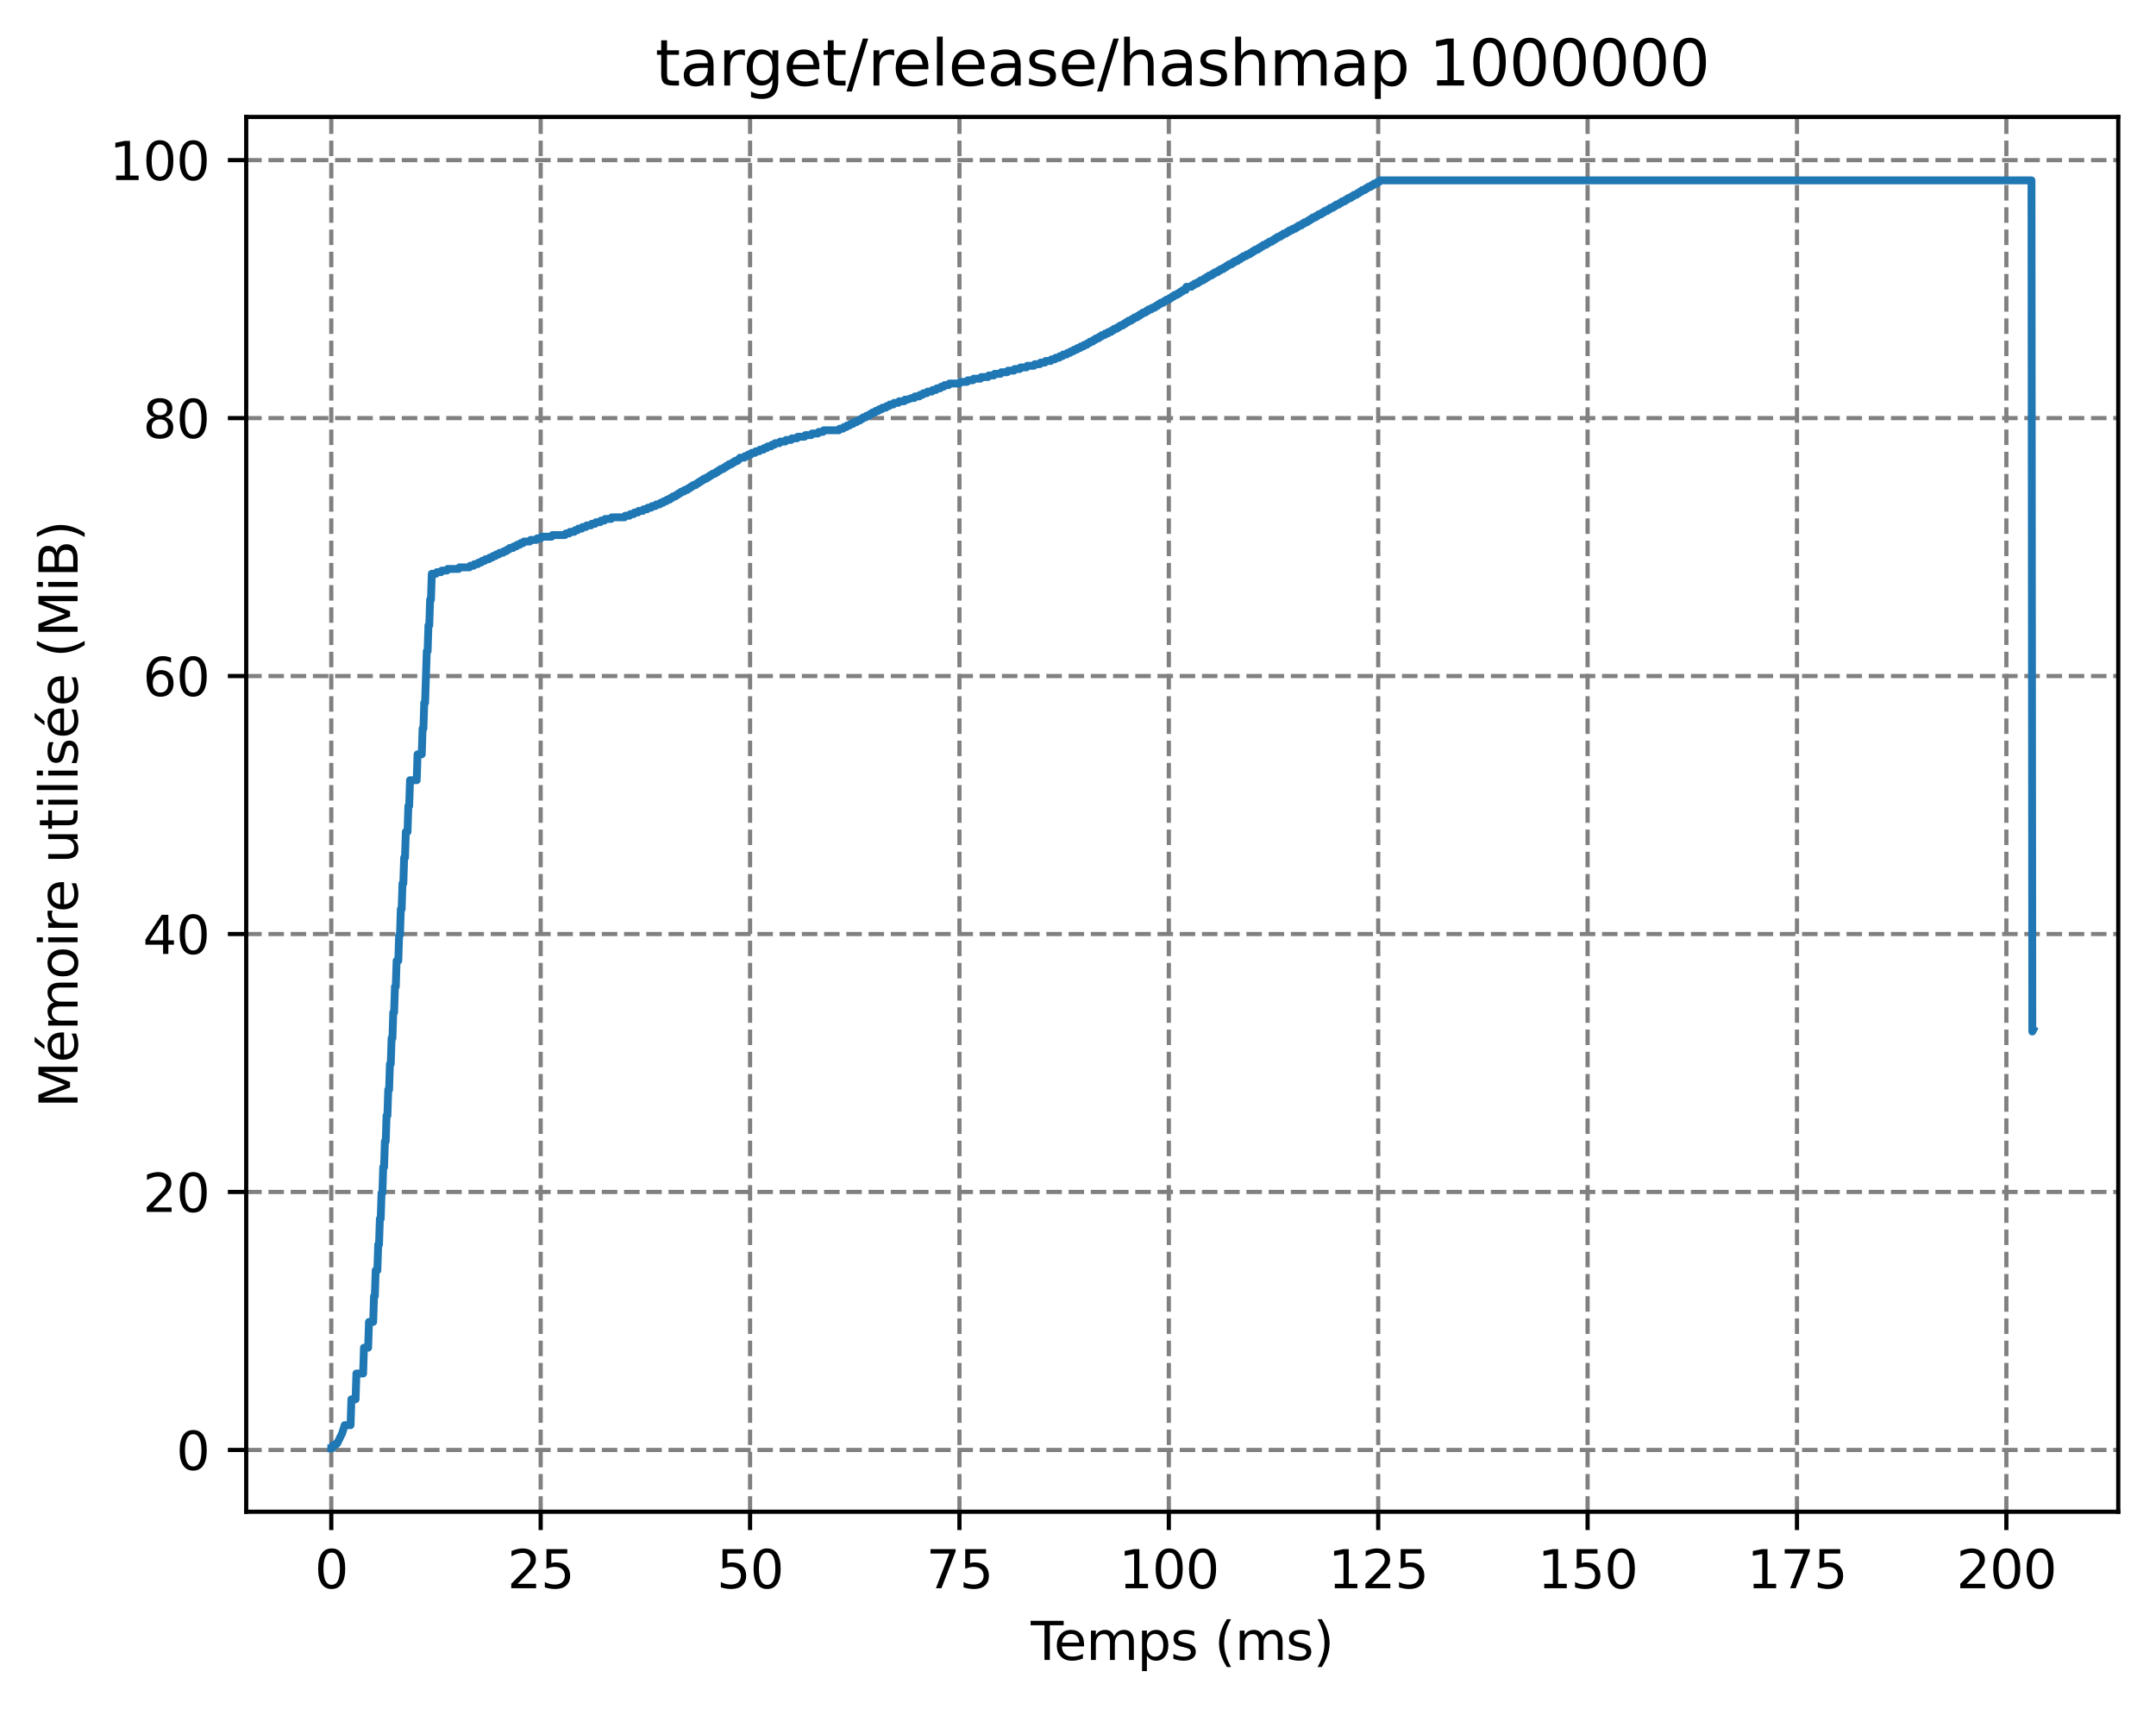 <?xml version="1.0" encoding="utf-8" standalone="no"?>
<!DOCTYPE svg PUBLIC "-//W3C//DTD SVG 1.1//EN"
  "http://www.w3.org/Graphics/SVG/1.1/DTD/svg11.dtd">
<svg xmlns:xlink="http://www.w3.org/1999/xlink" width="411.286pt" height="325.986pt" viewBox="0 0 411.286 325.986" xmlns="http://www.w3.org/2000/svg" version="1.1">
 <defs>
  <style type="text/css">*{stroke-linejoin: round; stroke-linecap: butt}</style>
 </defs>
 <g id="figure_1">
  <g id="patch_1">
   <path d="M 0 325.986 
L 411.286 325.986 
L 411.286 0 
L 0 0 
z
" style="fill: #ffffff"/>
  </g>
  <g id="axes_1">
   <g id="patch_2">
    <path d="M 46.966 288.43 
L 404.086 288.43 
L 404.086 22.318 
L 46.966 22.318 
z
" style="fill: #ffffff"/>
   </g>
   <g id="matplotlib.axis_1">
    <g id="xtick_1">
     <g id="line2d_1">
      <path d="M 63.198 288.43 
L 63.198 22.318 
" clip-path="url(#p6c2ce88415)" style="fill: none; stroke-dasharray: 2.96,1.28; stroke-dashoffset: 0; stroke: #808080; stroke-width: 0.8"/>
     </g>
     <g id="line2d_2">
      <defs>
       <path id="m7052ac2893" d="M 0 0 
L 0 3.5 
" style="stroke: #000000; stroke-width: 0.8"/>
      </defs>
      <g>
       <use xlink:href="#m7052ac2893" x="63.198" y="288.43" style="stroke: #000000; stroke-width: 0.8"/>
      </g>
     </g>
     <g id="text_1">
      <!-- 0 -->
      <g transform="translate(60.017 303.029) scale(0.1 -0.1)">
       <defs>
        <path id="DejaVuSans-30" d="M 2034 4250 
Q 1547 4250 1301 3770 
Q 1056 3291 1056 2328 
Q 1056 1369 1301 889 
Q 1547 409 2034 409 
Q 2525 409 2770 889 
Q 3016 1369 3016 2328 
Q 3016 3291 2770 3770 
Q 2525 4250 2034 4250 
z
M 2034 4750 
Q 2819 4750 3233 4129 
Q 3647 3509 3647 2328 
Q 3647 1150 3233 529 
Q 2819 -91 2034 -91 
Q 1250 -91 836 529 
Q 422 1150 422 2328 
Q 422 3509 836 4129 
Q 1250 4750 2034 4750 
z
" transform="scale(0.016)"/>
       </defs>
       <use xlink:href="#DejaVuSans-30"/>
      </g>
     </g>
    </g>
    <g id="xtick_2">
     <g id="line2d_3">
      <path d="M 103.141 288.43 
L 103.141 22.318 
" clip-path="url(#p6c2ce88415)" style="fill: none; stroke-dasharray: 2.96,1.28; stroke-dashoffset: 0; stroke: #808080; stroke-width: 0.8"/>
     </g>
     <g id="line2d_4">
      <g>
       <use xlink:href="#m7052ac2893" x="103.141" y="288.43" style="stroke: #000000; stroke-width: 0.8"/>
      </g>
     </g>
     <g id="text_2">
      <!-- 25 -->
      <g transform="translate(96.779 303.029) scale(0.1 -0.1)">
       <defs>
        <path id="DejaVuSans-32" d="M 1228 531 
L 3431 531 
L 3431 0 
L 469 0 
L 469 531 
Q 828 903 1448 1529 
Q 2069 2156 2228 2338 
Q 2531 2678 2651 2914 
Q 2772 3150 2772 3378 
Q 2772 3750 2511 3984 
Q 2250 4219 1831 4219 
Q 1534 4219 1204 4116 
Q 875 4013 500 3803 
L 500 4441 
Q 881 4594 1212 4672 
Q 1544 4750 1819 4750 
Q 2544 4750 2975 4387 
Q 3406 4025 3406 3419 
Q 3406 3131 3298 2873 
Q 3191 2616 2906 2266 
Q 2828 2175 2409 1742 
Q 1991 1309 1228 531 
z
" transform="scale(0.016)"/>
        <path id="DejaVuSans-35" d="M 691 4666 
L 3169 4666 
L 3169 4134 
L 1269 4134 
L 1269 2991 
Q 1406 3038 1543 3061 
Q 1681 3084 1819 3084 
Q 2600 3084 3056 2656 
Q 3513 2228 3513 1497 
Q 3513 744 3044 326 
Q 2575 -91 1722 -91 
Q 1428 -91 1123 -41 
Q 819 9 494 109 
L 494 744 
Q 775 591 1075 516 
Q 1375 441 1709 441 
Q 2250 441 2565 725 
Q 2881 1009 2881 1497 
Q 2881 1984 2565 2268 
Q 2250 2553 1709 2553 
Q 1456 2553 1204 2497 
Q 953 2441 691 2322 
L 691 4666 
z
" transform="scale(0.016)"/>
       </defs>
       <use xlink:href="#DejaVuSans-32"/>
       <use xlink:href="#DejaVuSans-35" x="63.623"/>
      </g>
     </g>
    </g>
    <g id="xtick_3">
     <g id="line2d_5">
      <path d="M 143.084 288.43 
L 143.084 22.318 
" clip-path="url(#p6c2ce88415)" style="fill: none; stroke-dasharray: 2.96,1.28; stroke-dashoffset: 0; stroke: #808080; stroke-width: 0.8"/>
     </g>
     <g id="line2d_6">
      <g>
       <use xlink:href="#m7052ac2893" x="143.084" y="288.43" style="stroke: #000000; stroke-width: 0.8"/>
      </g>
     </g>
     <g id="text_3">
      <!-- 50 -->
      <g transform="translate(136.721 303.029) scale(0.1 -0.1)">
       <use xlink:href="#DejaVuSans-35"/>
       <use xlink:href="#DejaVuSans-30" x="63.623"/>
      </g>
     </g>
    </g>
    <g id="xtick_4">
     <g id="line2d_7">
      <path d="M 183.027 288.43 
L 183.027 22.318 
" clip-path="url(#p6c2ce88415)" style="fill: none; stroke-dasharray: 2.96,1.28; stroke-dashoffset: 0; stroke: #808080; stroke-width: 0.8"/>
     </g>
     <g id="line2d_8">
      <g>
       <use xlink:href="#m7052ac2893" x="183.027" y="288.43" style="stroke: #000000; stroke-width: 0.8"/>
      </g>
     </g>
     <g id="text_4">
      <!-- 75 -->
      <g transform="translate(176.664 303.029) scale(0.1 -0.1)">
       <defs>
        <path id="DejaVuSans-37" d="M 525 4666 
L 3525 4666 
L 3525 4397 
L 1831 0 
L 1172 0 
L 2766 4134 
L 525 4134 
L 525 4666 
z
" transform="scale(0.016)"/>
       </defs>
       <use xlink:href="#DejaVuSans-37"/>
       <use xlink:href="#DejaVuSans-35" x="63.623"/>
      </g>
     </g>
    </g>
    <g id="xtick_5">
     <g id="line2d_9">
      <path d="M 222.969 288.43 
L 222.969 22.318 
" clip-path="url(#p6c2ce88415)" style="fill: none; stroke-dasharray: 2.96,1.28; stroke-dashoffset: 0; stroke: #808080; stroke-width: 0.8"/>
     </g>
     <g id="line2d_10">
      <g>
       <use xlink:href="#m7052ac2893" x="222.969" y="288.43" style="stroke: #000000; stroke-width: 0.8"/>
      </g>
     </g>
     <g id="text_5">
      <!-- 100 -->
      <g transform="translate(213.426 303.029) scale(0.1 -0.1)">
       <defs>
        <path id="DejaVuSans-31" d="M 794 531 
L 1825 531 
L 1825 4091 
L 703 3866 
L 703 4441 
L 1819 4666 
L 2450 4666 
L 2450 531 
L 3481 531 
L 3481 0 
L 794 0 
L 794 531 
z
" transform="scale(0.016)"/>
       </defs>
       <use xlink:href="#DejaVuSans-31"/>
       <use xlink:href="#DejaVuSans-30" x="63.623"/>
       <use xlink:href="#DejaVuSans-30" x="127.246"/>
      </g>
     </g>
    </g>
    <g id="xtick_6">
     <g id="line2d_11">
      <path d="M 262.912 288.43 
L 262.912 22.318 
" clip-path="url(#p6c2ce88415)" style="fill: none; stroke-dasharray: 2.96,1.28; stroke-dashoffset: 0; stroke: #808080; stroke-width: 0.8"/>
     </g>
     <g id="line2d_12">
      <g>
       <use xlink:href="#m7052ac2893" x="262.912" y="288.43" style="stroke: #000000; stroke-width: 0.8"/>
      </g>
     </g>
     <g id="text_6">
      <!-- 125 -->
      <g transform="translate(253.368 303.029) scale(0.1 -0.1)">
       <use xlink:href="#DejaVuSans-31"/>
       <use xlink:href="#DejaVuSans-32" x="63.623"/>
       <use xlink:href="#DejaVuSans-35" x="127.246"/>
      </g>
     </g>
    </g>
    <g id="xtick_7">
     <g id="line2d_13">
      <path d="M 302.855 288.43 
L 302.855 22.318 
" clip-path="url(#p6c2ce88415)" style="fill: none; stroke-dasharray: 2.96,1.28; stroke-dashoffset: 0; stroke: #808080; stroke-width: 0.8"/>
     </g>
     <g id="line2d_14">
      <g>
       <use xlink:href="#m7052ac2893" x="302.855" y="288.43" style="stroke: #000000; stroke-width: 0.8"/>
      </g>
     </g>
     <g id="text_7">
      <!-- 150 -->
      <g transform="translate(293.311 303.029) scale(0.1 -0.1)">
       <use xlink:href="#DejaVuSans-31"/>
       <use xlink:href="#DejaVuSans-35" x="63.623"/>
       <use xlink:href="#DejaVuSans-30" x="127.246"/>
      </g>
     </g>
    </g>
    <g id="xtick_8">
     <g id="line2d_15">
      <path d="M 342.797 288.43 
L 342.797 22.318 
" clip-path="url(#p6c2ce88415)" style="fill: none; stroke-dasharray: 2.96,1.28; stroke-dashoffset: 0; stroke: #808080; stroke-width: 0.8"/>
     </g>
     <g id="line2d_16">
      <g>
       <use xlink:href="#m7052ac2893" x="342.797" y="288.43" style="stroke: #000000; stroke-width: 0.8"/>
      </g>
     </g>
     <g id="text_8">
      <!-- 175 -->
      <g transform="translate(333.254 303.029) scale(0.1 -0.1)">
       <use xlink:href="#DejaVuSans-31"/>
       <use xlink:href="#DejaVuSans-37" x="63.623"/>
       <use xlink:href="#DejaVuSans-35" x="127.246"/>
      </g>
     </g>
    </g>
    <g id="xtick_9">
     <g id="line2d_17">
      <path d="M 382.74 288.43 
L 382.74 22.318 
" clip-path="url(#p6c2ce88415)" style="fill: none; stroke-dasharray: 2.96,1.28; stroke-dashoffset: 0; stroke: #808080; stroke-width: 0.8"/>
     </g>
     <g id="line2d_18">
      <g>
       <use xlink:href="#m7052ac2893" x="382.74" y="288.43" style="stroke: #000000; stroke-width: 0.8"/>
      </g>
     </g>
     <g id="text_9">
      <!-- 200 -->
      <g transform="translate(373.196 303.029) scale(0.1 -0.1)">
       <use xlink:href="#DejaVuSans-32"/>
       <use xlink:href="#DejaVuSans-30" x="63.623"/>
       <use xlink:href="#DejaVuSans-30" x="127.246"/>
      </g>
     </g>
    </g>
    <g id="text_10">
     <!-- Temps (ms) -->
     <g transform="translate(196.63 316.707) scale(0.1 -0.1)">
      <defs>
       <path id="DejaVuSans-54" d="M -19 4666 
L 3928 4666 
L 3928 4134 
L 2272 4134 
L 2272 0 
L 1638 0 
L 1638 4134 
L -19 4134 
L -19 4666 
z
" transform="scale(0.016)"/>
       <path id="DejaVuSans-65" d="M 3597 1894 
L 3597 1613 
L 953 1613 
Q 991 1019 1311 708 
Q 1631 397 2203 397 
Q 2534 397 2845 478 
Q 3156 559 3463 722 
L 3463 178 
Q 3153 47 2828 -22 
Q 2503 -91 2169 -91 
Q 1331 -91 842 396 
Q 353 884 353 1716 
Q 353 2575 817 3079 
Q 1281 3584 2069 3584 
Q 2775 3584 3186 3129 
Q 3597 2675 3597 1894 
z
M 3022 2063 
Q 3016 2534 2758 2815 
Q 2500 3097 2075 3097 
Q 1594 3097 1305 2825 
Q 1016 2553 972 2059 
L 3022 2063 
z
" transform="scale(0.016)"/>
       <path id="DejaVuSans-6d" d="M 3328 2828 
Q 3544 3216 3844 3400 
Q 4144 3584 4550 3584 
Q 5097 3584 5394 3201 
Q 5691 2819 5691 2113 
L 5691 0 
L 5113 0 
L 5113 2094 
Q 5113 2597 4934 2840 
Q 4756 3084 4391 3084 
Q 3944 3084 3684 2787 
Q 3425 2491 3425 1978 
L 3425 0 
L 2847 0 
L 2847 2094 
Q 2847 2600 2669 2842 
Q 2491 3084 2119 3084 
Q 1678 3084 1418 2786 
Q 1159 2488 1159 1978 
L 1159 0 
L 581 0 
L 581 3500 
L 1159 3500 
L 1159 2956 
Q 1356 3278 1631 3431 
Q 1906 3584 2284 3584 
Q 2666 3584 2933 3390 
Q 3200 3197 3328 2828 
z
" transform="scale(0.016)"/>
       <path id="DejaVuSans-70" d="M 1159 525 
L 1159 -1331 
L 581 -1331 
L 581 3500 
L 1159 3500 
L 1159 2969 
Q 1341 3281 1617 3432 
Q 1894 3584 2278 3584 
Q 2916 3584 3314 3078 
Q 3713 2572 3713 1747 
Q 3713 922 3314 415 
Q 2916 -91 2278 -91 
Q 1894 -91 1617 61 
Q 1341 213 1159 525 
z
M 3116 1747 
Q 3116 2381 2855 2742 
Q 2594 3103 2138 3103 
Q 1681 3103 1420 2742 
Q 1159 2381 1159 1747 
Q 1159 1113 1420 752 
Q 1681 391 2138 391 
Q 2594 391 2855 752 
Q 3116 1113 3116 1747 
z
" transform="scale(0.016)"/>
       <path id="DejaVuSans-73" d="M 2834 3397 
L 2834 2853 
Q 2591 2978 2328 3040 
Q 2066 3103 1784 3103 
Q 1356 3103 1142 2972 
Q 928 2841 928 2578 
Q 928 2378 1081 2264 
Q 1234 2150 1697 2047 
L 1894 2003 
Q 2506 1872 2764 1633 
Q 3022 1394 3022 966 
Q 3022 478 2636 193 
Q 2250 -91 1575 -91 
Q 1294 -91 989 -36 
Q 684 19 347 128 
L 347 722 
Q 666 556 975 473 
Q 1284 391 1588 391 
Q 1994 391 2212 530 
Q 2431 669 2431 922 
Q 2431 1156 2273 1281 
Q 2116 1406 1581 1522 
L 1381 1569 
Q 847 1681 609 1914 
Q 372 2147 372 2553 
Q 372 3047 722 3315 
Q 1072 3584 1716 3584 
Q 2034 3584 2315 3537 
Q 2597 3491 2834 3397 
z
" transform="scale(0.016)"/>
       <path id="DejaVuSans-20" transform="scale(0.016)"/>
       <path id="DejaVuSans-28" d="M 1984 4856 
Q 1566 4138 1362 3434 
Q 1159 2731 1159 2009 
Q 1159 1288 1364 580 
Q 1569 -128 1984 -844 
L 1484 -844 
Q 1016 -109 783 600 
Q 550 1309 550 2009 
Q 550 2706 781 3412 
Q 1013 4119 1484 4856 
L 1984 4856 
z
" transform="scale(0.016)"/>
       <path id="DejaVuSans-29" d="M 513 4856 
L 1013 4856 
Q 1481 4119 1714 3412 
Q 1947 2706 1947 2009 
Q 1947 1309 1714 600 
Q 1481 -109 1013 -844 
L 513 -844 
Q 928 -128 1133 580 
Q 1338 1288 1338 2009 
Q 1338 2731 1133 3434 
Q 928 4138 513 4856 
z
" transform="scale(0.016)"/>
      </defs>
      <use xlink:href="#DejaVuSans-54"/>
      <use xlink:href="#DejaVuSans-65" x="44.084"/>
      <use xlink:href="#DejaVuSans-6d" x="105.607"/>
      <use xlink:href="#DejaVuSans-70" x="203.02"/>
      <use xlink:href="#DejaVuSans-73" x="266.496"/>
      <use xlink:href="#DejaVuSans-20" x="318.596"/>
      <use xlink:href="#DejaVuSans-28" x="350.383"/>
      <use xlink:href="#DejaVuSans-6d" x="389.396"/>
      <use xlink:href="#DejaVuSans-73" x="486.809"/>
      <use xlink:href="#DejaVuSans-29" x="538.908"/>
     </g>
    </g>
   </g>
   <g id="matplotlib.axis_2">
    <g id="ytick_1">
     <g id="line2d_19">
      <path d="M 46.966 276.642 
L 404.086 276.642 
" clip-path="url(#p6c2ce88415)" style="fill: none; stroke-dasharray: 2.96,1.28; stroke-dashoffset: 0; stroke: #808080; stroke-width: 0.8"/>
     </g>
     <g id="line2d_20">
      <defs>
       <path id="m2c66c29d32" d="M 0 0 
L -3.5 0 
" style="stroke: #000000; stroke-width: 0.8"/>
      </defs>
      <g>
       <use xlink:href="#m2c66c29d32" x="46.966" y="276.642" style="stroke: #000000; stroke-width: 0.8"/>
      </g>
     </g>
     <g id="text_11">
      <!-- 0 -->
      <g transform="translate(33.603 280.441) scale(0.1 -0.1)">
       <use xlink:href="#DejaVuSans-30"/>
      </g>
     </g>
    </g>
    <g id="ytick_2">
     <g id="line2d_21">
      <path d="M 46.966 227.423 
L 404.086 227.423 
" clip-path="url(#p6c2ce88415)" style="fill: none; stroke-dasharray: 2.96,1.28; stroke-dashoffset: 0; stroke: #808080; stroke-width: 0.8"/>
     </g>
     <g id="line2d_22">
      <g>
       <use xlink:href="#m2c66c29d32" x="46.966" y="227.423" style="stroke: #000000; stroke-width: 0.8"/>
      </g>
     </g>
     <g id="text_12">
      <!-- 20 -->
      <g transform="translate(27.241 231.223) scale(0.1 -0.1)">
       <use xlink:href="#DejaVuSans-32"/>
       <use xlink:href="#DejaVuSans-30" x="63.623"/>
      </g>
     </g>
    </g>
    <g id="ytick_3">
     <g id="line2d_23">
      <path d="M 46.966 178.205 
L 404.086 178.205 
" clip-path="url(#p6c2ce88415)" style="fill: none; stroke-dasharray: 2.96,1.28; stroke-dashoffset: 0; stroke: #808080; stroke-width: 0.8"/>
     </g>
     <g id="line2d_24">
      <g>
       <use xlink:href="#m2c66c29d32" x="46.966" y="178.205" style="stroke: #000000; stroke-width: 0.8"/>
      </g>
     </g>
     <g id="text_13">
      <!-- 40 -->
      <g transform="translate(27.241 182.004) scale(0.1 -0.1)">
       <defs>
        <path id="DejaVuSans-34" d="M 2419 4116 
L 825 1625 
L 2419 1625 
L 2419 4116 
z
M 2253 4666 
L 3047 4666 
L 3047 1625 
L 3713 1625 
L 3713 1100 
L 3047 1100 
L 3047 0 
L 2419 0 
L 2419 1100 
L 313 1100 
L 313 1709 
L 2253 4666 
z
" transform="scale(0.016)"/>
       </defs>
       <use xlink:href="#DejaVuSans-34"/>
       <use xlink:href="#DejaVuSans-30" x="63.623"/>
      </g>
     </g>
    </g>
    <g id="ytick_4">
     <g id="line2d_25">
      <path d="M 46.966 128.987 
L 404.086 128.987 
" clip-path="url(#p6c2ce88415)" style="fill: none; stroke-dasharray: 2.96,1.28; stroke-dashoffset: 0; stroke: #808080; stroke-width: 0.8"/>
     </g>
     <g id="line2d_26">
      <g>
       <use xlink:href="#m2c66c29d32" x="46.966" y="128.987" style="stroke: #000000; stroke-width: 0.8"/>
      </g>
     </g>
     <g id="text_14">
      <!-- 60 -->
      <g transform="translate(27.241 132.786) scale(0.1 -0.1)">
       <defs>
        <path id="DejaVuSans-36" d="M 2113 2584 
Q 1688 2584 1439 2293 
Q 1191 2003 1191 1497 
Q 1191 994 1439 701 
Q 1688 409 2113 409 
Q 2538 409 2786 701 
Q 3034 994 3034 1497 
Q 3034 2003 2786 2293 
Q 2538 2584 2113 2584 
z
M 3366 4563 
L 3366 3988 
Q 3128 4100 2886 4159 
Q 2644 4219 2406 4219 
Q 1781 4219 1451 3797 
Q 1122 3375 1075 2522 
Q 1259 2794 1537 2939 
Q 1816 3084 2150 3084 
Q 2853 3084 3261 2657 
Q 3669 2231 3669 1497 
Q 3669 778 3244 343 
Q 2819 -91 2113 -91 
Q 1303 -91 875 529 
Q 447 1150 447 2328 
Q 447 3434 972 4092 
Q 1497 4750 2381 4750 
Q 2619 4750 2861 4703 
Q 3103 4656 3366 4563 
z
" transform="scale(0.016)"/>
       </defs>
       <use xlink:href="#DejaVuSans-36"/>
       <use xlink:href="#DejaVuSans-30" x="63.623"/>
      </g>
     </g>
    </g>
    <g id="ytick_5">
     <g id="line2d_27">
      <path d="M 46.966 79.768 
L 404.086 79.768 
" clip-path="url(#p6c2ce88415)" style="fill: none; stroke-dasharray: 2.96,1.28; stroke-dashoffset: 0; stroke: #808080; stroke-width: 0.8"/>
     </g>
     <g id="line2d_28">
      <g>
       <use xlink:href="#m2c66c29d32" x="46.966" y="79.768" style="stroke: #000000; stroke-width: 0.8"/>
      </g>
     </g>
     <g id="text_15">
      <!-- 80 -->
      <g transform="translate(27.241 83.567) scale(0.1 -0.1)">
       <defs>
        <path id="DejaVuSans-38" d="M 2034 2216 
Q 1584 2216 1326 1975 
Q 1069 1734 1069 1313 
Q 1069 891 1326 650 
Q 1584 409 2034 409 
Q 2484 409 2743 651 
Q 3003 894 3003 1313 
Q 3003 1734 2745 1975 
Q 2488 2216 2034 2216 
z
M 1403 2484 
Q 997 2584 770 2862 
Q 544 3141 544 3541 
Q 544 4100 942 4425 
Q 1341 4750 2034 4750 
Q 2731 4750 3128 4425 
Q 3525 4100 3525 3541 
Q 3525 3141 3298 2862 
Q 3072 2584 2669 2484 
Q 3125 2378 3379 2068 
Q 3634 1759 3634 1313 
Q 3634 634 3220 271 
Q 2806 -91 2034 -91 
Q 1263 -91 848 271 
Q 434 634 434 1313 
Q 434 1759 690 2068 
Q 947 2378 1403 2484 
z
M 1172 3481 
Q 1172 3119 1398 2916 
Q 1625 2713 2034 2713 
Q 2441 2713 2670 2916 
Q 2900 3119 2900 3481 
Q 2900 3844 2670 4047 
Q 2441 4250 2034 4250 
Q 1625 4250 1398 4047 
Q 1172 3844 1172 3481 
z
" transform="scale(0.016)"/>
       </defs>
       <use xlink:href="#DejaVuSans-38"/>
       <use xlink:href="#DejaVuSans-30" x="63.623"/>
      </g>
     </g>
    </g>
    <g id="ytick_6">
     <g id="line2d_29">
      <path d="M 46.966 30.55 
L 404.086 30.55 
" clip-path="url(#p6c2ce88415)" style="fill: none; stroke-dasharray: 2.96,1.28; stroke-dashoffset: 0; stroke: #808080; stroke-width: 0.8"/>
     </g>
     <g id="line2d_30">
      <g>
       <use xlink:href="#m2c66c29d32" x="46.966" y="30.55" style="stroke: #000000; stroke-width: 0.8"/>
      </g>
     </g>
     <g id="text_16">
      <!-- 100 -->
      <g transform="translate(20.878 34.349) scale(0.1 -0.1)">
       <use xlink:href="#DejaVuSans-31"/>
       <use xlink:href="#DejaVuSans-30" x="63.623"/>
       <use xlink:href="#DejaVuSans-30" x="127.246"/>
      </g>
     </g>
    </g>
    <g id="text_17">
     <!-- Mémoire utilisée (MiB) -->
     <g transform="translate(14.798 211.37) rotate(-90) scale(0.1 -0.1)">
      <defs>
       <path id="DejaVuSans-4d" d="M 628 4666 
L 1569 4666 
L 2759 1491 
L 3956 4666 
L 4897 4666 
L 4897 0 
L 4281 0 
L 4281 4097 
L 3078 897 
L 2444 897 
L 1241 4097 
L 1241 0 
L 628 0 
L 628 4666 
z
" transform="scale(0.016)"/>
       <path id="DejaVuSans-e9" d="M 3597 1894 
L 3597 1613 
L 953 1613 
Q 991 1019 1311 708 
Q 1631 397 2203 397 
Q 2534 397 2845 478 
Q 3156 559 3463 722 
L 3463 178 
Q 3153 47 2828 -22 
Q 2503 -91 2169 -91 
Q 1331 -91 842 396 
Q 353 884 353 1716 
Q 353 2575 817 3079 
Q 1281 3584 2069 3584 
Q 2775 3584 3186 3129 
Q 3597 2675 3597 1894 
z
M 3022 2063 
Q 3016 2534 2758 2815 
Q 2500 3097 2075 3097 
Q 1594 3097 1305 2825 
Q 1016 2553 972 2059 
L 3022 2063 
z
M 2469 5119 
L 3091 5119 
L 2072 3944 
L 1594 3944 
L 2469 5119 
z
" transform="scale(0.016)"/>
       <path id="DejaVuSans-6f" d="M 1959 3097 
Q 1497 3097 1228 2736 
Q 959 2375 959 1747 
Q 959 1119 1226 758 
Q 1494 397 1959 397 
Q 2419 397 2687 759 
Q 2956 1122 2956 1747 
Q 2956 2369 2687 2733 
Q 2419 3097 1959 3097 
z
M 1959 3584 
Q 2709 3584 3137 3096 
Q 3566 2609 3566 1747 
Q 3566 888 3137 398 
Q 2709 -91 1959 -91 
Q 1206 -91 779 398 
Q 353 888 353 1747 
Q 353 2609 779 3096 
Q 1206 3584 1959 3584 
z
" transform="scale(0.016)"/>
       <path id="DejaVuSans-69" d="M 603 3500 
L 1178 3500 
L 1178 0 
L 603 0 
L 603 3500 
z
M 603 4863 
L 1178 4863 
L 1178 4134 
L 603 4134 
L 603 4863 
z
" transform="scale(0.016)"/>
       <path id="DejaVuSans-72" d="M 2631 2963 
Q 2534 3019 2420 3045 
Q 2306 3072 2169 3072 
Q 1681 3072 1420 2755 
Q 1159 2438 1159 1844 
L 1159 0 
L 581 0 
L 581 3500 
L 1159 3500 
L 1159 2956 
Q 1341 3275 1631 3429 
Q 1922 3584 2338 3584 
Q 2397 3584 2469 3576 
Q 2541 3569 2628 3553 
L 2631 2963 
z
" transform="scale(0.016)"/>
       <path id="DejaVuSans-75" d="M 544 1381 
L 544 3500 
L 1119 3500 
L 1119 1403 
Q 1119 906 1312 657 
Q 1506 409 1894 409 
Q 2359 409 2629 706 
Q 2900 1003 2900 1516 
L 2900 3500 
L 3475 3500 
L 3475 0 
L 2900 0 
L 2900 538 
Q 2691 219 2414 64 
Q 2138 -91 1772 -91 
Q 1169 -91 856 284 
Q 544 659 544 1381 
z
M 1991 3584 
L 1991 3584 
z
" transform="scale(0.016)"/>
       <path id="DejaVuSans-74" d="M 1172 4494 
L 1172 3500 
L 2356 3500 
L 2356 3053 
L 1172 3053 
L 1172 1153 
Q 1172 725 1289 603 
Q 1406 481 1766 481 
L 2356 481 
L 2356 0 
L 1766 0 
Q 1100 0 847 248 
Q 594 497 594 1153 
L 594 3053 
L 172 3053 
L 172 3500 
L 594 3500 
L 594 4494 
L 1172 4494 
z
" transform="scale(0.016)"/>
       <path id="DejaVuSans-6c" d="M 603 4863 
L 1178 4863 
L 1178 0 
L 603 0 
L 603 4863 
z
" transform="scale(0.016)"/>
       <path id="DejaVuSans-42" d="M 1259 2228 
L 1259 519 
L 2272 519 
Q 2781 519 3026 730 
Q 3272 941 3272 1375 
Q 3272 1813 3026 2020 
Q 2781 2228 2272 2228 
L 1259 2228 
z
M 1259 4147 
L 1259 2741 
L 2194 2741 
Q 2656 2741 2882 2914 
Q 3109 3088 3109 3444 
Q 3109 3797 2882 3972 
Q 2656 4147 2194 4147 
L 1259 4147 
z
M 628 4666 
L 2241 4666 
Q 2963 4666 3353 4366 
Q 3744 4066 3744 3513 
Q 3744 3084 3544 2831 
Q 3344 2578 2956 2516 
Q 3422 2416 3680 2098 
Q 3938 1781 3938 1306 
Q 3938 681 3513 340 
Q 3088 0 2303 0 
L 628 0 
L 628 4666 
z
" transform="scale(0.016)"/>
      </defs>
      <use xlink:href="#DejaVuSans-4d"/>
      <use xlink:href="#DejaVuSans-e9" x="86.279"/>
      <use xlink:href="#DejaVuSans-6d" x="147.803"/>
      <use xlink:href="#DejaVuSans-6f" x="245.215"/>
      <use xlink:href="#DejaVuSans-69" x="306.396"/>
      <use xlink:href="#DejaVuSans-72" x="334.18"/>
      <use xlink:href="#DejaVuSans-65" x="373.043"/>
      <use xlink:href="#DejaVuSans-20" x="434.566"/>
      <use xlink:href="#DejaVuSans-75" x="466.354"/>
      <use xlink:href="#DejaVuSans-74" x="529.732"/>
      <use xlink:href="#DejaVuSans-69" x="568.941"/>
      <use xlink:href="#DejaVuSans-6c" x="596.725"/>
      <use xlink:href="#DejaVuSans-69" x="624.508"/>
      <use xlink:href="#DejaVuSans-73" x="652.291"/>
      <use xlink:href="#DejaVuSans-e9" x="704.391"/>
      <use xlink:href="#DejaVuSans-65" x="765.914"/>
      <use xlink:href="#DejaVuSans-20" x="827.438"/>
      <use xlink:href="#DejaVuSans-28" x="859.225"/>
      <use xlink:href="#DejaVuSans-4d" x="898.238"/>
      <use xlink:href="#DejaVuSans-69" x="984.518"/>
      <use xlink:href="#DejaVuSans-42" x="1012.301"/>
      <use xlink:href="#DejaVuSans-29" x="1080.904"/>
     </g>
    </g>
   </g>
   <g id="line2d_31">
    <path d="M 63.198 276.334 
L 63.358 276.334 
L 63.518 275.719 
L 63.997 275.719 
L 64.157 275.411 
L 64.317 275.411 
L 65.275 273.45 
L 65.755 271.912 
L 66.873 271.912 
L 67.033 266.981 
L 67.832 266.981 
L 67.991 262.059 
L 69.27 262.059 
L 69.429 257.137 
L 70.228 257.137 
L 70.388 252.215 
L 71.187 252.215 
L 71.347 247.293 
L 71.506 247.293 
L 71.666 242.372 
L 71.986 242.372 
L 72.146 237.45 
L 72.305 237.45 
L 72.465 232.528 
L 72.625 232.528 
L 72.785 227.606 
L 72.944 227.606 
L 73.104 222.684 
L 73.264 222.684 
L 73.424 217.762 
L 73.583 217.762 
L 73.743 212.84 
L 73.903 212.84 
L 74.063 207.919 
L 74.223 207.919 
L 74.382 202.997 
L 74.542 202.997 
L 74.702 198.075 
L 74.862 198.075 
L 75.021 193.153 
L 75.181 193.153 
L 75.341 188.231 
L 75.501 188.231 
L 75.66 183.309 
L 75.98 183.309 
L 76.14 178.388 
L 76.3 178.388 
L 76.459 173.466 
L 76.619 173.466 
L 76.779 168.544 
L 76.939 168.544 
L 77.098 163.622 
L 77.258 163.622 
L 77.418 158.7 
L 77.738 158.7 
L 77.897 153.778 
L 78.057 153.778 
L 78.217 148.857 
L 79.495 148.857 
L 79.655 143.925 
L 80.454 143.925 
L 80.613 139.003 
L 80.773 139.003 
L 80.933 134.081 
L 81.093 134.081 
L 81.412 124.238 
L 81.572 124.238 
L 81.732 119.316 
L 81.892 119.316 
L 82.051 114.394 
L 82.211 114.394 
L 82.371 109.472 
L 83.17 109.472 
L 83.329 109.165 
L 84.128 109.165 
L 84.288 108.857 
L 85.247 108.857 
L 85.407 108.549 
L 87.484 108.549 
L 87.643 108.242 
L 89.561 108.242 
L 89.72 107.934 
L 90.359 107.934 
L 90.519 107.627 
L 91.158 107.627 
L 91.318 107.319 
L 91.797 107.319 
L 91.957 107.011 
L 92.436 107.011 
L 92.596 106.704 
L 93.235 106.704 
L 93.395 106.396 
L 93.874 106.396 
L 94.034 106.088 
L 94.513 106.088 
L 94.673 105.781 
L 95.153 105.781 
L 95.312 105.473 
L 95.951 105.473 
L 96.111 105.166 
L 96.59 105.166 
L 96.75 104.858 
L 97.07 104.858 
L 97.23 104.55 
L 97.869 104.55 
L 98.028 104.243 
L 98.508 104.243 
L 98.668 103.935 
L 99.147 103.935 
L 99.307 103.628 
L 99.786 103.628 
L 99.946 103.32 
L 101.064 103.32 
L 101.224 103.012 
L 102.342 103.012 
L 102.502 102.705 
L 103.141 102.705 
L 103.301 102.397 
L 105.218 102.397 
L 105.378 102.089 
L 107.774 102.089 
L 107.934 101.782 
L 108.573 101.782 
L 108.733 101.474 
L 109.532 101.474 
L 109.692 101.167 
L 110.171 101.167 
L 110.331 100.859 
L 110.97 100.859 
L 111.13 100.551 
L 111.769 100.551 
L 111.928 100.244 
L 112.727 100.244 
L 112.887 99.936 
L 113.526 99.936 
L 113.686 99.629 
L 114.485 99.629 
L 114.645 99.321 
L 115.284 99.321 
L 115.443 99.013 
L 116.562 99.013 
L 116.722 98.706 
L 119.118 98.706 
L 119.278 98.398 
L 120.077 98.398 
L 120.237 98.09 
L 120.876 98.09 
L 121.035 97.783 
L 121.675 97.783 
L 121.834 97.475 
L 122.633 97.475 
L 122.793 97.168 
L 123.432 97.168 
L 123.592 96.86 
L 124.231 96.86 
L 124.391 96.552 
L 125.03 96.552 
L 125.189 96.245 
L 125.829 96.245 
L 125.988 95.937 
L 126.468 95.937 
L 126.627 95.63 
L 127.107 95.63 
L 127.266 95.322 
L 127.746 95.322 
L 127.906 95.014 
L 128.225 95.014 
L 128.385 94.707 
L 128.864 94.707 
L 129.024 94.399 
L 129.344 94.399 
L 129.503 94.091 
L 129.823 94.091 
L 129.983 93.784 
L 130.462 93.784 
L 130.622 93.476 
L 131.101 93.476 
L 131.261 93.169 
L 131.58 93.169 
L 131.74 92.861 
L 132.06 92.861 
L 132.219 92.553 
L 132.699 92.553 
L 132.858 92.246 
L 133.178 92.246 
L 133.338 91.938 
L 133.657 91.938 
L 133.817 91.631 
L 134.137 91.631 
L 134.296 91.323 
L 134.776 91.323 
L 134.936 91.015 
L 135.255 91.015 
L 135.415 90.708 
L 135.734 90.708 
L 135.894 90.4 
L 136.373 90.4 
L 136.533 90.092 
L 136.853 90.092 
L 137.013 89.785 
L 137.332 89.785 
L 137.492 89.477 
L 137.971 89.477 
L 138.131 89.17 
L 138.45 89.17 
L 138.61 88.862 
L 138.93 88.862 
L 139.09 88.554 
L 139.569 88.554 
L 139.729 88.247 
L 140.048 88.247 
L 140.208 87.939 
L 140.687 87.939 
L 140.847 87.632 
L 141.007 87.632 
L 141.167 87.324 
L 141.965 87.324 
L 142.125 87.016 
L 142.605 87.016 
L 142.764 86.709 
L 143.244 86.709 
L 143.403 86.401 
L 144.042 86.401 
L 144.202 86.093 
L 144.841 86.093 
L 145.001 85.786 
L 145.64 85.786 
L 145.8 85.478 
L 146.279 85.478 
L 146.439 85.171 
L 147.078 85.171 
L 147.238 84.863 
L 147.717 84.863 
L 147.877 84.555 
L 148.676 84.555 
L 148.836 84.248 
L 149.794 84.248 
L 149.954 83.94 
L 150.913 83.94 
L 151.072 83.633 
L 152.031 83.633 
L 152.191 83.325 
L 153.469 83.325 
L 153.629 83.017 
L 154.747 83.017 
L 154.907 82.71 
L 156.025 82.71 
L 156.185 82.402 
L 156.984 82.402 
L 157.144 82.094 
L 160.02 82.094 
L 160.179 81.787 
L 160.818 81.787 
L 160.978 81.479 
L 161.457 81.479 
L 161.617 81.172 
L 162.097 81.172 
L 162.256 80.864 
L 162.736 80.864 
L 162.895 80.556 
L 163.375 80.556 
L 163.535 80.249 
L 164.014 80.249 
L 164.174 79.941 
L 164.493 79.941 
L 164.653 79.634 
L 165.132 79.634 
L 165.292 79.326 
L 165.771 79.326 
L 165.931 79.018 
L 166.251 79.018 
L 166.41 78.711 
L 166.89 78.711 
L 167.049 78.403 
L 167.529 78.403 
L 167.689 78.095 
L 168.168 78.095 
L 168.328 77.788 
L 168.967 77.788 
L 169.126 77.48 
L 169.606 77.48 
L 169.766 77.173 
L 170.405 77.173 
L 170.564 76.865 
L 171.363 76.865 
L 171.523 76.557 
L 172.482 76.557 
L 172.641 76.25 
L 173.121 76.25 
L 173.92 75.942 
L 174.399 75.942 
L 174.559 75.635 
L 175.358 75.635 
L 175.517 75.327 
L 175.997 75.327 
L 176.156 75.019 
L 176.795 75.019 
L 176.955 74.712 
L 177.754 74.712 
L 177.914 74.404 
L 178.553 74.404 
L 178.713 74.096 
L 179.352 74.096 
L 179.512 73.789 
L 179.991 73.789 
L 180.151 73.481 
L 180.95 73.481 
L 181.109 73.174 
L 183.027 73.174 
L 183.186 72.866 
L 184.464 72.866 
L 184.624 72.558 
L 185.583 72.558 
L 185.743 72.251 
L 187.021 72.251 
L 187.181 71.943 
L 188.459 71.943 
L 188.619 71.636 
L 189.577 71.636 
L 189.737 71.328 
L 190.855 71.328 
L 191.015 71.02 
L 192.133 71.02 
L 192.293 70.713 
L 193.412 70.713 
L 193.571 70.405 
L 194.53 70.405 
L 194.69 70.097 
L 195.808 70.097 
L 195.968 69.79 
L 197.246 69.79 
L 197.406 69.482 
L 198.365 69.482 
L 198.524 69.175 
L 199.323 69.175 
L 199.483 68.867 
L 200.442 68.867 
L 200.601 68.559 
L 201.24 68.559 
L 201.4 68.252 
L 202.039 68.252 
L 202.199 67.944 
L 202.678 67.944 
L 202.838 67.637 
L 203.477 67.637 
L 203.637 67.329 
L 204.116 67.329 
L 204.276 67.021 
L 204.755 67.021 
L 204.915 66.714 
L 205.394 66.714 
L 205.554 66.406 
L 206.034 66.406 
L 206.193 66.098 
L 206.673 66.098 
L 206.832 65.791 
L 207.312 65.791 
L 207.472 65.483 
L 207.791 65.483 
L 207.951 65.176 
L 208.43 65.176 
L 208.59 64.868 
L 208.909 64.868 
L 209.069 64.56 
L 209.549 64.56 
L 209.708 64.253 
L 210.028 64.253 
L 210.188 63.945 
L 210.667 63.945 
L 210.827 63.638 
L 211.306 63.638 
L 211.466 63.33 
L 211.945 63.33 
L 212.105 63.022 
L 212.424 63.022 
L 212.584 62.715 
L 213.063 62.715 
L 213.223 62.407 
L 213.543 62.407 
L 213.703 62.099 
L 214.182 62.099 
L 214.342 61.792 
L 214.661 61.792 
L 214.821 61.484 
L 215.141 61.484 
L 215.3 61.177 
L 215.78 61.177 
L 215.939 60.869 
L 216.259 60.869 
L 216.419 60.561 
L 216.898 60.561 
L 217.058 60.254 
L 217.377 60.254 
L 217.537 59.946 
L 217.857 59.946 
L 218.016 59.639 
L 218.496 59.639 
L 218.655 59.331 
L 218.975 59.331 
L 219.135 59.023 
L 219.614 59.023 
L 219.774 58.716 
L 220.253 58.716 
L 220.413 58.408 
L 220.732 58.408 
L 220.892 58.1 
L 221.212 58.1 
L 221.372 57.793 
L 221.851 57.793 
L 222.011 57.485 
L 222.33 57.485 
L 222.49 57.178 
L 222.969 57.178 
L 223.129 56.87 
L 223.449 56.87 
L 223.608 56.562 
L 223.928 56.562 
L 224.088 56.255 
L 224.567 56.255 
L 224.727 55.947 
L 225.046 55.947 
L 225.206 55.64 
L 225.526 55.64 
L 225.685 55.332 
L 226.165 55.332 
L 226.324 54.717 
L 227.283 54.717 
L 227.443 54.409 
L 227.762 54.409 
L 227.922 54.101 
L 228.402 54.101 
L 228.561 53.794 
L 228.881 53.794 
L 229.041 53.486 
L 229.52 53.486 
L 229.68 53.179 
L 229.999 53.179 
L 230.159 52.871 
L 230.479 52.871 
L 230.638 52.563 
L 231.118 52.563 
L 231.277 52.256 
L 231.597 52.256 
L 231.757 51.948 
L 232.236 51.948 
L 232.396 51.641 
L 232.715 51.641 
L 232.875 51.333 
L 233.354 51.333 
L 233.514 51.025 
L 233.834 51.025 
L 233.993 50.718 
L 234.313 50.718 
L 234.473 50.41 
L 234.952 50.41 
L 235.112 50.102 
L 235.431 50.102 
L 235.591 49.795 
L 236.071 49.795 
L 236.23 49.487 
L 236.55 49.487 
L 236.71 49.18 
L 237.029 49.18 
L 237.189 48.872 
L 237.668 48.872 
L 237.828 48.564 
L 238.307 48.564 
L 238.467 48.257 
L 238.787 48.257 
L 238.946 47.949 
L 239.266 47.949 
L 239.426 47.642 
L 239.905 47.642 
L 240.065 47.334 
L 240.384 47.334 
L 240.544 47.026 
L 240.864 47.026 
L 241.023 46.719 
L 241.503 46.719 
L 241.662 46.411 
L 241.982 46.411 
L 242.142 46.103 
L 242.621 46.103 
L 242.781 45.796 
L 243.1 45.796 
L 243.26 45.488 
L 243.58 45.488 
L 243.74 45.181 
L 244.219 45.181 
L 244.379 44.873 
L 244.698 44.873 
L 244.858 44.565 
L 245.337 44.565 
L 245.497 44.258 
L 245.817 44.258 
L 245.976 43.95 
L 246.456 43.95 
L 246.615 43.643 
L 247.095 43.643 
L 247.254 43.335 
L 247.574 43.335 
L 247.734 43.027 
L 248.213 43.027 
L 248.373 42.72 
L 248.692 42.72 
L 248.852 42.412 
L 249.331 42.412 
L 249.491 42.105 
L 249.811 42.105 
L 249.971 41.797 
L 250.29 41.797 
L 250.45 41.489 
L 250.929 41.489 
L 251.089 41.182 
L 251.409 41.182 
L 251.568 40.874 
L 252.048 40.874 
L 252.207 40.566 
L 252.527 40.566 
L 252.687 40.259 
L 253.166 40.259 
L 253.326 39.951 
L 253.645 39.951 
L 253.805 39.644 
L 254.284 39.644 
L 254.444 39.336 
L 254.764 39.336 
L 254.923 39.028 
L 255.403 39.028 
L 255.563 38.721 
L 255.882 38.721 
L 256.042 38.413 
L 256.521 38.413 
L 256.681 38.106 
L 257 38.106 
L 257.16 37.798 
L 257.64 37.798 
L 257.799 37.49 
L 258.119 37.49 
L 258.279 37.183 
L 258.758 37.183 
L 258.918 36.875 
L 259.237 36.875 
L 259.397 36.567 
L 259.717 36.567 
L 259.876 36.26 
L 260.356 36.26 
L 260.515 35.952 
L 260.835 35.952 
L 260.995 35.645 
L 261.474 35.645 
L 261.634 35.337 
L 261.953 35.337 
L 262.113 35.029 
L 262.592 35.029 
L 262.752 34.722 
L 263.072 34.722 
L 263.232 34.414 
L 387.533 34.414 
L 387.693 196.806 
L 387.853 196.498 
L 387.853 196.498 
" clip-path="url(#p6c2ce88415)" style="fill: none; stroke: #1f77b4; stroke-width: 1.5; stroke-linecap: square"/>
   </g>
   <g id="patch_3">
    <path d="M 46.966 288.43 
L 46.966 22.318 
" style="fill: none; stroke: #000000; stroke-width: 0.8; stroke-linejoin: miter; stroke-linecap: square"/>
   </g>
   <g id="patch_4">
    <path d="M 404.086 288.43 
L 404.086 22.318 
" style="fill: none; stroke: #000000; stroke-width: 0.8; stroke-linejoin: miter; stroke-linecap: square"/>
   </g>
   <g id="patch_5">
    <path d="M 46.966 288.43 
L 404.086 288.43 
" style="fill: none; stroke: #000000; stroke-width: 0.8; stroke-linejoin: miter; stroke-linecap: square"/>
   </g>
   <g id="patch_6">
    <path d="M 46.966 22.318 
L 404.086 22.318 
" style="fill: none; stroke: #000000; stroke-width: 0.8; stroke-linejoin: miter; stroke-linecap: square"/>
   </g>
   <g id="text_18">
    <!-- target/release/hashmap 1000000 -->
    <g transform="translate(124.996 16.318) scale(0.12 -0.12)">
     <defs>
      <path id="DejaVuSans-61" d="M 2194 1759 
Q 1497 1759 1228 1600 
Q 959 1441 959 1056 
Q 959 750 1161 570 
Q 1363 391 1709 391 
Q 2188 391 2477 730 
Q 2766 1069 2766 1631 
L 2766 1759 
L 2194 1759 
z
M 3341 1997 
L 3341 0 
L 2766 0 
L 2766 531 
Q 2569 213 2275 61 
Q 1981 -91 1556 -91 
Q 1019 -91 701 211 
Q 384 513 384 1019 
Q 384 1609 779 1909 
Q 1175 2209 1959 2209 
L 2766 2209 
L 2766 2266 
Q 2766 2663 2505 2880 
Q 2244 3097 1772 3097 
Q 1472 3097 1187 3025 
Q 903 2953 641 2809 
L 641 3341 
Q 956 3463 1253 3523 
Q 1550 3584 1831 3584 
Q 2591 3584 2966 3190 
Q 3341 2797 3341 1997 
z
" transform="scale(0.016)"/>
      <path id="DejaVuSans-67" d="M 2906 1791 
Q 2906 2416 2648 2759 
Q 2391 3103 1925 3103 
Q 1463 3103 1205 2759 
Q 947 2416 947 1791 
Q 947 1169 1205 825 
Q 1463 481 1925 481 
Q 2391 481 2648 825 
Q 2906 1169 2906 1791 
z
M 3481 434 
Q 3481 -459 3084 -895 
Q 2688 -1331 1869 -1331 
Q 1566 -1331 1297 -1286 
Q 1028 -1241 775 -1147 
L 775 -588 
Q 1028 -725 1275 -790 
Q 1522 -856 1778 -856 
Q 2344 -856 2625 -561 
Q 2906 -266 2906 331 
L 2906 616 
Q 2728 306 2450 153 
Q 2172 0 1784 0 
Q 1141 0 747 490 
Q 353 981 353 1791 
Q 353 2603 747 3093 
Q 1141 3584 1784 3584 
Q 2172 3584 2450 3431 
Q 2728 3278 2906 2969 
L 2906 3500 
L 3481 3500 
L 3481 434 
z
" transform="scale(0.016)"/>
      <path id="DejaVuSans-2f" d="M 1625 4666 
L 2156 4666 
L 531 -594 
L 0 -594 
L 1625 4666 
z
" transform="scale(0.016)"/>
      <path id="DejaVuSans-68" d="M 3513 2113 
L 3513 0 
L 2938 0 
L 2938 2094 
Q 2938 2591 2744 2837 
Q 2550 3084 2163 3084 
Q 1697 3084 1428 2787 
Q 1159 2491 1159 1978 
L 1159 0 
L 581 0 
L 581 4863 
L 1159 4863 
L 1159 2956 
Q 1366 3272 1645 3428 
Q 1925 3584 2291 3584 
Q 2894 3584 3203 3211 
Q 3513 2838 3513 2113 
z
" transform="scale(0.016)"/>
     </defs>
     <use xlink:href="#DejaVuSans-74"/>
     <use xlink:href="#DejaVuSans-61" x="39.209"/>
     <use xlink:href="#DejaVuSans-72" x="100.488"/>
     <use xlink:href="#DejaVuSans-67" x="139.852"/>
     <use xlink:href="#DejaVuSans-65" x="203.328"/>
     <use xlink:href="#DejaVuSans-74" x="264.852"/>
     <use xlink:href="#DejaVuSans-2f" x="304.061"/>
     <use xlink:href="#DejaVuSans-72" x="337.752"/>
     <use xlink:href="#DejaVuSans-65" x="376.615"/>
     <use xlink:href="#DejaVuSans-6c" x="438.139"/>
     <use xlink:href="#DejaVuSans-65" x="465.922"/>
     <use xlink:href="#DejaVuSans-61" x="527.445"/>
     <use xlink:href="#DejaVuSans-73" x="588.725"/>
     <use xlink:href="#DejaVuSans-65" x="640.824"/>
     <use xlink:href="#DejaVuSans-2f" x="702.348"/>
     <use xlink:href="#DejaVuSans-68" x="736.039"/>
     <use xlink:href="#DejaVuSans-61" x="799.418"/>
     <use xlink:href="#DejaVuSans-73" x="860.697"/>
     <use xlink:href="#DejaVuSans-68" x="912.797"/>
     <use xlink:href="#DejaVuSans-6d" x="976.176"/>
     <use xlink:href="#DejaVuSans-61" x="1073.588"/>
     <use xlink:href="#DejaVuSans-70" x="1134.867"/>
     <use xlink:href="#DejaVuSans-20" x="1198.344"/>
     <use xlink:href="#DejaVuSans-31" x="1230.131"/>
     <use xlink:href="#DejaVuSans-30" x="1293.754"/>
     <use xlink:href="#DejaVuSans-30" x="1357.377"/>
     <use xlink:href="#DejaVuSans-30" x="1421"/>
     <use xlink:href="#DejaVuSans-30" x="1484.623"/>
     <use xlink:href="#DejaVuSans-30" x="1548.246"/>
     <use xlink:href="#DejaVuSans-30" x="1611.869"/>
    </g>
   </g>
  </g>
 </g>
 <defs>
  <clipPath id="p6c2ce88415">
   <rect x="46.966" y="22.318" width="357.12" height="266.112"/>
  </clipPath>
 </defs>
</svg>

